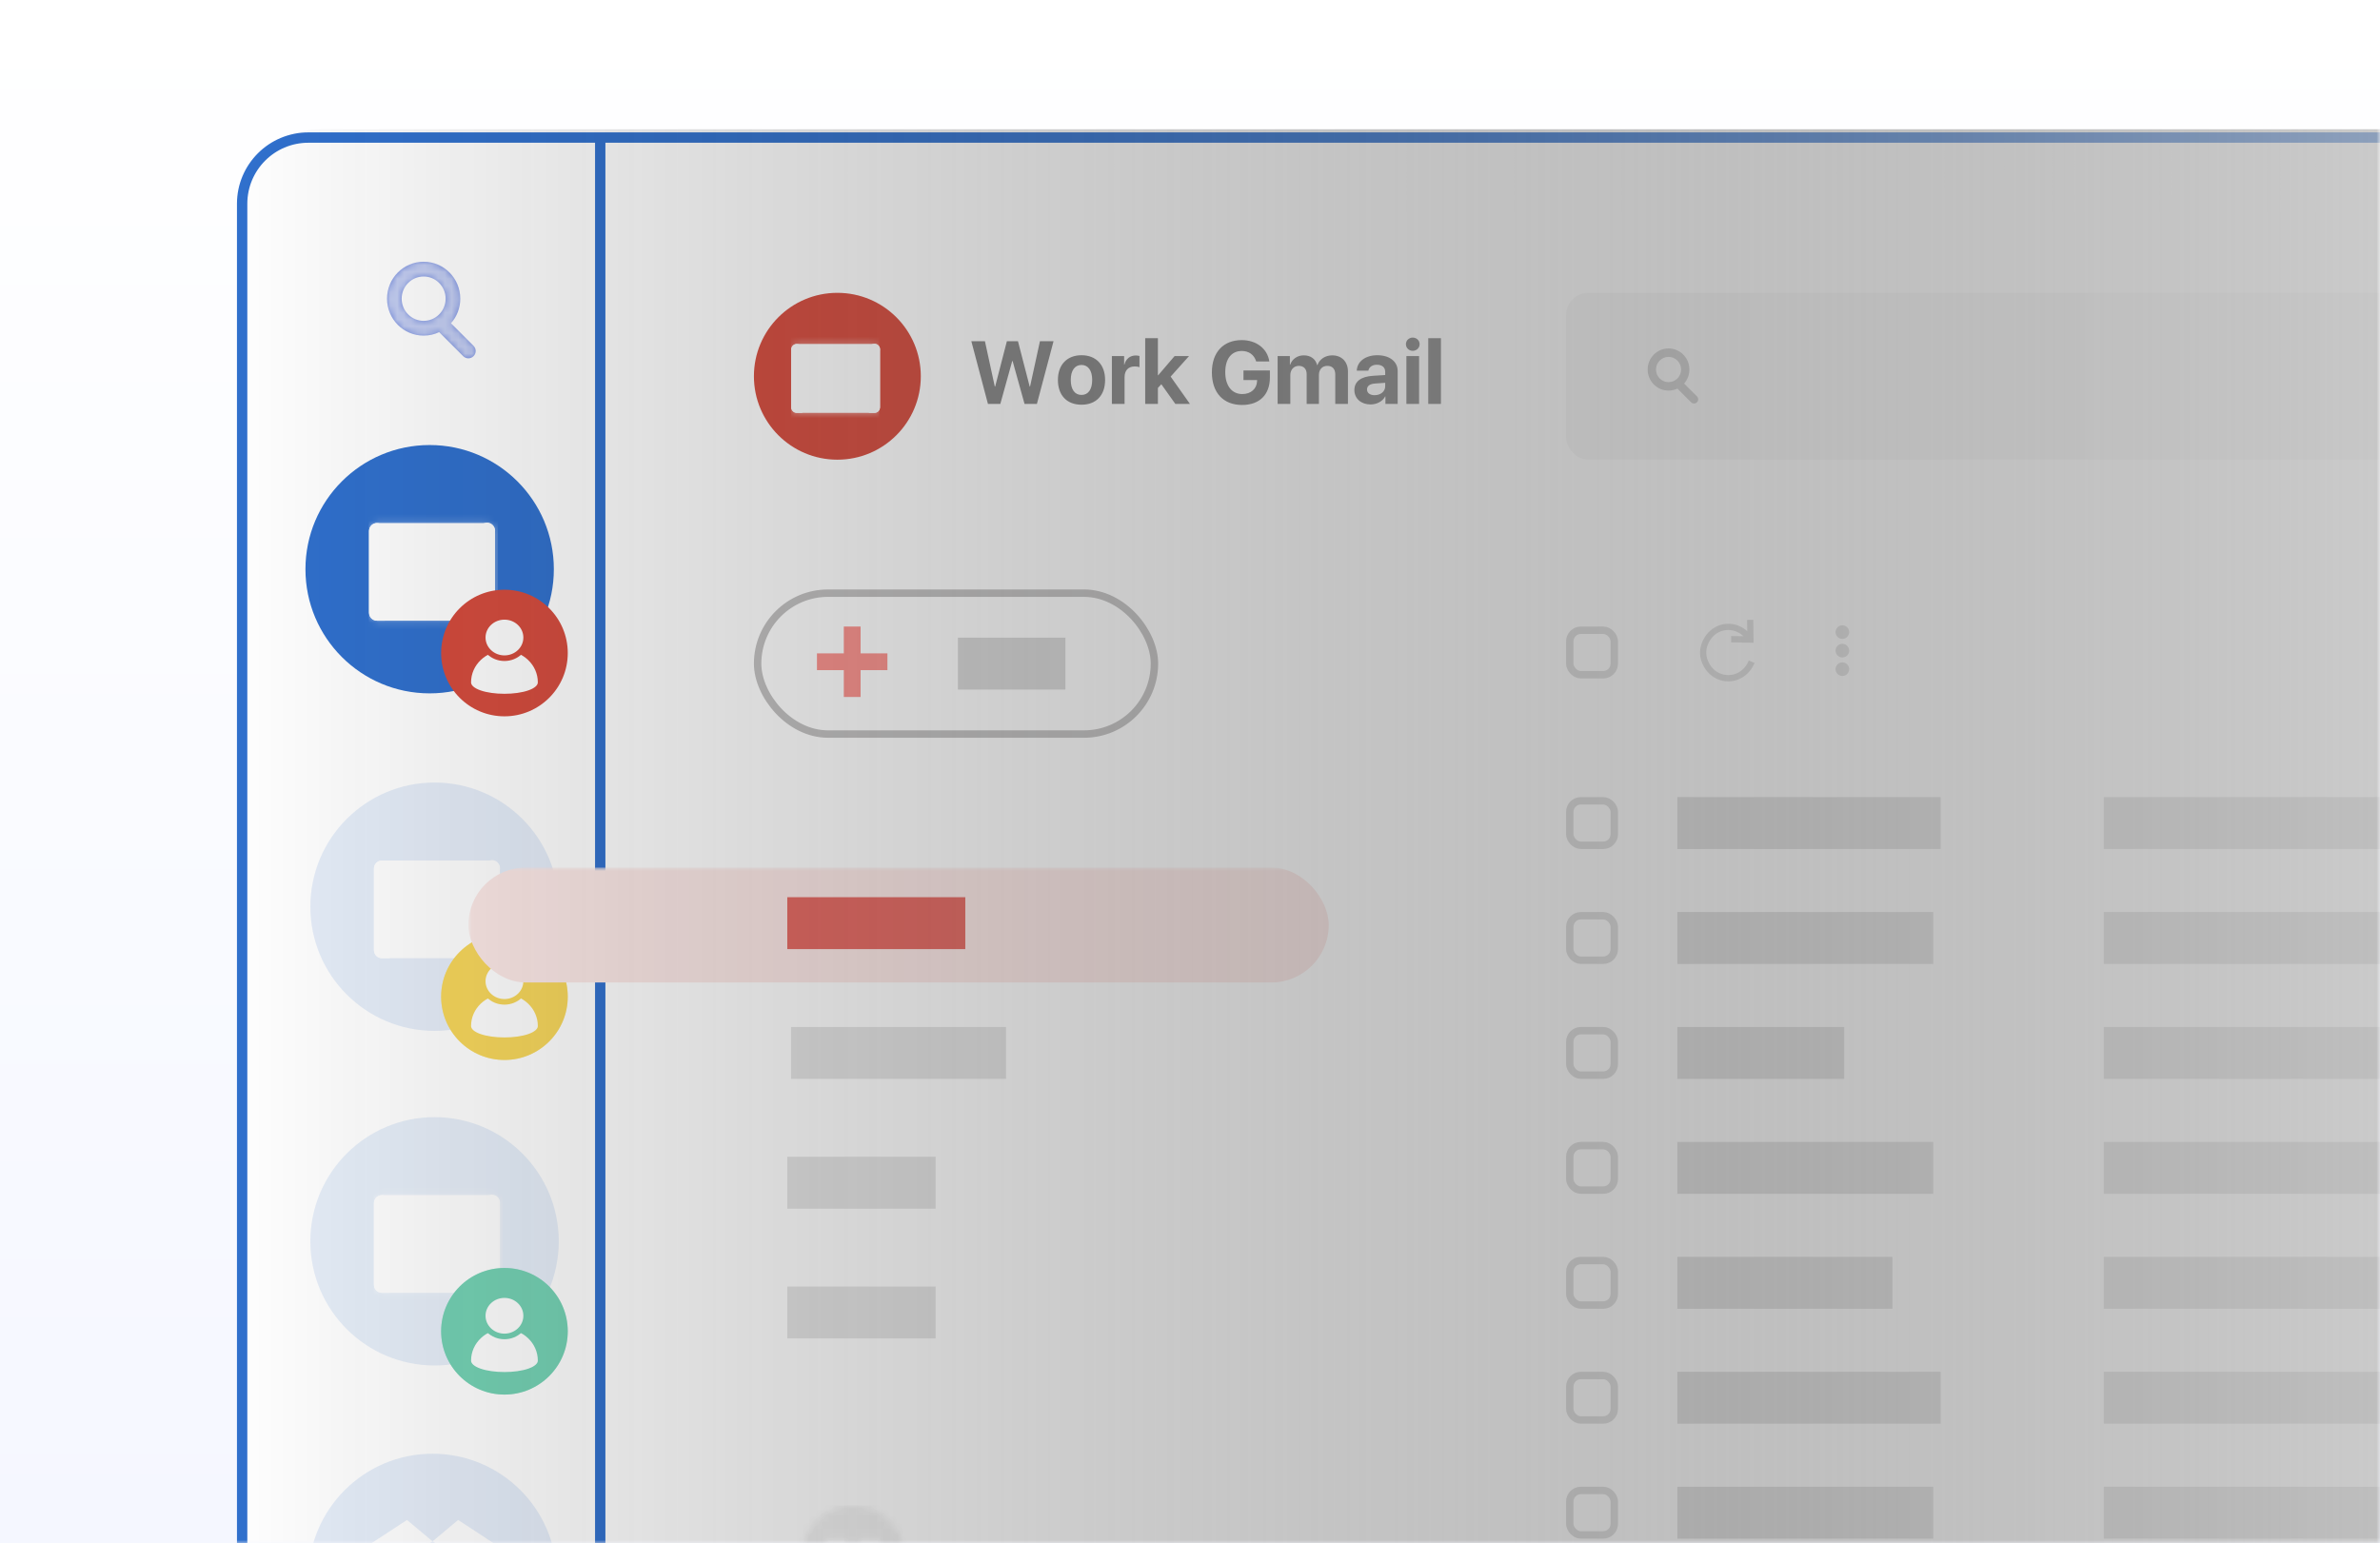 <svg xmlns="http://www.w3.org/2000/svg" xmlns:xlink="http://www.w3.org/1999/xlink" width="350" height="227" viewBox="0 0 350 227">
  <defs>
    <linearGradient id="multi-account-b" x1="50%" x2="50%" y1="0%" y2="100%">
      <stop offset="0%" stop-color="#FFF"/>
      <stop offset="100%" stop-color="#F5F7FF"/>
    </linearGradient>
    <rect id="multi-account-a" width="350" height="227"/>
    <rect id="multi-account-e" width="678.795" height="402.375" rx="9.739"/>
    <filter id="multi-account-d" width="110.4%" height="117.5%" x="-5.2%" y="-6.5%" filterUnits="objectBoundingBox">
      <feMorphology in="SourceAlpha" operator="dilate" radius=".761" result="shadowSpreadOuter1"/>
      <feOffset dy="9" in="shadowSpreadOuter1" result="shadowOffsetOuter1"/>
      <feGaussianBlur in="shadowOffsetOuter1" result="shadowBlurOuter1" stdDeviation="10"/>
      <feComposite in="shadowBlurOuter1" in2="SourceAlpha" operator="out" result="shadowBlurOuter1"/>
      <feColorMatrix in="shadowBlurOuter1" values="0 0 0 0 0.137   0 0 0 0 0.243   0 0 0 0 0.471  0 0 0 0.2 0"/>
    </filter>
    <path id="multi-account-f" d="M17.398,15.192 L1.199,15.192 C0.571,15.192 0.042,14.667 0.042,14.006 L0.042,2.014 C0.042,1.37 0.555,0.828 1.199,0.828 L17.398,0.828 C18.026,0.828 18.555,1.353 18.555,2.014 L18.555,14.006 C18.555,14.667 18.042,15.192 17.398,15.192 L17.398,15.192 Z"/>
    <path id="multi-account-h" d="M0.051,1.855 C0.072,1.661 0.144,1.476 0.257,1.319 C0.637,0.794 1.381,0.676 1.91,1.065 L9.299,6.57 L16.737,0.998 C17.249,0.608 17.976,0.727 18.357,1.269 C18.559,1.548 18.621,1.889 18.555,2.206 L18.555,14.023 C18.555,14.667 18.043,15.192 17.398,15.192 L16.241,15.192 L16.241,4.306 L9.282,9.484 L2.356,4.332 L2.356,15.192 L1.199,15.192 C0.555,15.192 0.042,14.667 0.042,14.006 L0.042,1.997 C0.042,1.947 0.045,1.899 0.051,1.855 L0.051,1.855 Z"/>
    <path id="multi-account-i" d="M17.398,15.192 L1.199,15.192 C0.571,15.192 0.042,14.667 0.042,14.006 L0.042,2.014 C0.042,1.37 0.555,0.828 1.199,0.828 L17.398,0.828 C18.026,0.828 18.555,1.353 18.555,2.014 L18.555,14.006 C18.555,14.667 18.042,15.192 17.398,15.192 L17.398,15.192 Z"/>
    <path id="multi-account-k" d="M0.051,1.855 C0.072,1.661 0.144,1.476 0.257,1.319 C0.637,0.794 1.381,0.676 1.91,1.065 L9.299,6.57 L16.737,0.998 C17.249,0.608 17.976,0.727 18.357,1.269 C18.559,1.548 18.621,1.889 18.555,2.206 L18.555,14.023 C18.555,14.667 18.043,15.192 17.398,15.192 L16.241,15.192 L16.241,4.306 L9.282,9.484 L2.356,4.332 L2.356,15.192 L1.199,15.192 C0.555,15.192 0.042,14.667 0.042,14.006 L0.042,1.997 C0.042,1.947 0.045,1.899 0.051,1.855 L0.051,1.855 Z"/>
    <path id="multi-account-l" d="M17.396,15.191 L1.199,15.191 C0.571,15.191 0.042,14.666 0.042,14.006 L0.042,2.014 C0.042,1.37 0.555,0.828 1.199,0.828 L17.396,0.828 C18.024,0.828 18.553,1.353 18.553,2.014 L18.553,14.006 C18.553,14.666 18.04,15.191 17.396,15.191 L17.396,15.191 Z"/>
    <path id="multi-account-n" d="M0.051,3.185 C0.072,2.991 0.144,2.806 0.257,2.649 C0.637,2.124 1.381,2.006 1.91,2.395 L9.297,7.9 L16.735,2.328 C17.247,1.938 17.974,2.057 18.354,2.599 C18.556,2.878 18.618,3.219 18.553,3.536 L18.553,15.353 C18.553,15.996 18.04,16.521 17.396,16.521 L16.239,16.521 L16.239,5.636 L9.281,10.813 L2.356,5.662 L2.356,16.521 L1.199,16.521 C0.555,16.521 0.042,15.996 0.042,15.336 L0.042,3.327 C0.042,3.277 0.045,3.229 0.051,3.185 L0.051,3.185 Z"/>
    <path id="multi-account-o" d="M9.406,9.052 L12.722,12.367 C13.142,12.788 13.142,13.47 12.722,13.89 C12.722,13.89 12.722,13.89 12.722,13.89 C12.301,14.311 11.619,14.311 11.198,13.89 L7.667,10.36 C6.975,10.687 6.201,10.87 5.385,10.87 C2.411,10.87 0,8.437 0,5.435 C0,2.433 2.411,0 5.385,0 C8.36,0 10.771,2.433 10.771,5.435 C10.771,6.824 10.255,8.091 9.406,9.052 Z M5.385,8.696 C7.17,8.696 8.617,7.236 8.617,5.435 C8.617,3.634 7.17,2.174 5.385,2.174 C3.601,2.174 2.154,3.634 2.154,5.435 C2.154,7.236 3.601,8.696 5.385,8.696 Z"/>
    <polygon id="multi-account-q" points="0 0 551.281 0 551.281 355.553 0 355.553"/>
    <path id="multi-account-s" d="M5.362,5.16 L7.252,7.05 C7.492,7.29 7.492,7.679 7.252,7.918 C7.252,7.918 7.252,7.918 7.252,7.919 C7.012,8.158 6.624,8.158 6.384,7.919 L4.371,5.906 C3.976,6.093 3.535,6.197 3.07,6.197 C1.375,6.197 0,4.81 0,3.098 C0,1.387 1.375,0 3.07,0 C4.766,0 6.14,1.387 6.14,3.098 C6.14,3.89 5.846,4.612 5.362,5.16 Z M3.07,4.958 C4.087,4.958 4.912,4.125 4.912,3.098 C4.912,2.072 4.087,1.239 3.07,1.239 C2.053,1.239 1.228,2.072 1.228,3.098 C1.228,4.125 2.053,4.958 3.07,4.958 Z"/>
    <path id="multi-account-t" d="M12.272,10.717 L0.846,10.717 C0.403,10.717 0.03,10.346 0.03,9.88 L0.03,1.421 C0.03,0.967 0.391,0.584 0.846,0.584 L12.272,0.584 C12.715,0.584 13.088,0.955 13.088,1.421 L13.088,9.88 C13.088,10.346 12.726,10.717 12.272,10.717 L12.272,10.717 Z"/>
    <path id="multi-account-v" d="M0.036,2.247 C0.051,2.11 0.101,1.98 0.181,1.869 C0.45,1.499 0.974,1.415 1.347,1.69 L6.559,5.573 L11.805,1.642 C12.167,1.367 12.68,1.451 12.948,1.833 C13.09,2.03 13.134,2.271 13.088,2.494 L13.088,10.83 C13.088,11.284 12.726,11.655 12.272,11.655 L11.456,11.655 L11.456,3.976 L6.547,7.628 L1.662,3.994 L1.662,11.655 L0.846,11.655 C0.391,11.655 0.03,11.284 0.03,10.818 L0.03,2.347 C0.03,2.311 0.032,2.278 0.036,2.247 L0.036,2.247 Z"/>
    <path id="multi-account-w" d="M15.344,6.009 C15.08,4.599 14.451,3.368 13.458,2.317 C13.04,1.875 12.567,1.486 12.05,1.161 C11.084,0.552 10.032,0.178 8.891,0.046 C8.752,0.03 8.611,0.032 8.474,0 L7.489,0 C7.479,0.024 7.456,0.015 7.438,0.017 C7.184,0.039 6.932,0.067 6.682,0.114 C4.853,0.454 3.352,1.335 2.19,2.758 C1.234,3.929 0.707,5.271 0.594,6.768 C0.538,7.49 0.592,8.216 0.754,8.922 C0.873,9.449 1.055,9.961 1.296,10.446 C1.317,10.488 1.338,10.529 1.359,10.571 C1.756,11.338 2.267,12.022 2.907,12.612 C3.244,12.923 3.604,13.204 3.994,13.447 C5.188,14.191 6.492,14.581 7.908,14.599 C7.995,14.6 8.019,14.621 8.018,14.708 C8.014,15.452 8.016,16.196 8.016,16.94 C8.016,16.969 8.018,16.998 8.02,17.034 C8.045,17.024 8.06,17.018 8.075,17.012 C9.499,16.355 10.806,15.525 11.971,14.485 C12.203,14.279 12.425,14.062 12.639,13.836 C12.73,13.74 12.821,13.641 12.912,13.545 C13.054,13.396 13.176,13.231 13.309,13.074 C13.463,12.894 13.602,12.702 13.738,12.509 C14.039,12.083 14.309,11.638 14.535,11.168 C14.65,10.931 14.759,10.692 14.855,10.447 C14.858,10.442 14.863,10.438 14.865,10.433 C15.128,9.762 15.296,9.068 15.386,8.356 C15.417,8.107 15.437,7.858 15.45,7.608 C15.478,7.073 15.442,6.536 15.344,6.009 Z M5.757,10.487 C5.629,10.521 5.499,10.541 5.368,10.559 C5.268,10.574 5.202,10.519 5.165,10.43 L5.166,9.605 C5.17,9.524 5.137,9.438 5.203,9.366 C5.236,9.331 5.273,9.307 5.323,9.294 C5.47,9.258 5.618,9.229 5.752,9.151 C5.998,9.007 6.151,8.799 6.219,8.528 C6.229,8.485 6.24,8.442 6.25,8.399 C5.659,8.398 5.069,8.397 4.478,8.396 C4.427,8.396 4.377,8.395 4.327,8.381 C4.176,8.34 4.061,8.205 4.061,8.053 C4.06,7.177 4.062,6.3 4.062,5.424 C4.05,5.284 4.062,5.152 4.182,5.052 C4.247,4.998 4.319,4.965 4.405,4.965 C5.273,4.965 6.141,4.966 7.01,4.965 C7.239,4.965 7.43,5.192 7.356,5.414 C7.374,5.456 7.371,5.501 7.371,5.545 C7.371,6.5 7.376,7.455 7.369,8.41 C7.364,9.044 7.112,9.577 6.64,10.009 C6.615,10.031 6.591,10.055 6.567,10.078 C6.322,10.262 6.057,10.407 5.757,10.487 Z M10.56,10.426 C10.549,10.429 10.538,10.432 10.527,10.435 L10.509,10.446 C10.341,10.492 10.171,10.531 9.998,10.556 C9.865,10.575 9.765,10.502 9.764,10.371 C9.763,10.28 9.762,10.188 9.761,10.096 L9.766,9.605 C9.765,9.569 9.764,9.533 9.764,9.497 C9.764,9.371 9.813,9.318 9.973,9.282 C10.175,9.236 10.365,9.172 10.523,9.029 C10.712,8.857 10.807,8.642 10.85,8.399 L9.214,8.396 C9.155,8.396 9.095,8.397 9.036,8.396 C8.813,8.392 8.661,8.241 8.661,8.021 C8.661,7.156 8.662,6.29 8.663,5.425 C8.663,5.416 8.662,5.408 8.661,5.4 C8.644,5.238 8.691,5.105 8.838,5.015 C8.895,4.98 8.957,4.965 9.023,4.965 C9.885,4.965 10.747,4.966 11.61,4.965 C11.84,4.964 12.03,5.192 11.957,5.414 C11.974,5.456 11.971,5.5 11.971,5.544 C11.971,6.501 11.971,7.457 11.971,8.414 C11.97,9.269 11.424,10.069 10.62,10.397 C10.6,10.405 10.58,10.416 10.56,10.426 Z"/>
    <linearGradient id="multi-account-y" x1="63.506%" x2="0%" y1="50%" y2="50%">
      <stop offset="0%" stop-color="#FFF"/>
      <stop offset="100%" stop-opacity="0"/>
    </linearGradient>
  </defs>
  <g fill="none" fill-rule="evenodd">
    <mask id="multi-account-c" fill="#fff">
      <use xlink:href="#multi-account-a"/>
    </mask>
    <use fill="url(#multi-account-b)" xlink:href="#multi-account-a"/>
    <g mask="url(#multi-account-c)">
      <g transform="translate(35 18)">
        <g transform="translate(.609 2.232)">
          <g stroke-linecap="round" stroke-linejoin="round">
            <use fill="#000" filter="url(#multi-account-d)" xlink:href="#multi-account-e"/>
            <use fill="#FFF" stroke="#3070CD" stroke-width="1.522" xlink:href="#multi-account-e"/>
          </g>
          <path stroke="#3070CD" stroke-linecap="square" stroke-width="1.522" d="M52.66,0.304 L52.66,401.462"/>
          <path fill="#3070CD" d="M28.004,230.103 C17.917,230.103 9.741,221.926 9.741,211.84 C9.741,201.755 17.917,193.578 28.004,193.578 C38.091,193.578 46.268,201.755 46.268,211.84 C46.268,221.926 38.091,230.103 28.004,230.103 Z M24.245,203.318 L18.872,206.838 L22.587,209.823 L28.004,206.466 L24.245,203.318 Z M18.872,212.808 L24.245,216.327 L28.004,213.179 L22.587,209.823 L18.872,212.808 Z M28.004,213.179 L31.763,216.327 L37.136,212.808 L33.421,209.823 L28.004,213.179 Z M37.136,206.838 L31.763,203.318 L28.004,206.466 L33.421,209.823 L37.136,206.838 Z M28.015,213.856 L24.245,216.995 L22.631,215.938 L22.631,217.123 L28.015,220.363 L33.399,217.123 L33.399,215.938 L31.785,216.995 L28.015,213.856 Z" opacity=".123"/>
          <ellipse cx="28.296" cy="162.337" fill="#3070CD" opacity=".12" rx="18.264" ry="18.262"/>
          <g transform="translate(19.344 154.716)">
            <mask id="multi-account-g" fill="#fff">
              <use xlink:href="#multi-account-f"/>
            </mask>
            <use fill="#FFF" fill-rule="nonzero" opacity="0" xlink:href="#multi-account-f"/>
            <g fill="#FFF" mask="url(#multi-account-g)" opacity=".499">
              <rect width="19" height="19" transform="translate(0 -1.33)"/>
            </g>
            <use fill="#FFF" fill-rule="nonzero" xlink:href="#multi-account-h"/>
          </g>
          <ellipse cx="28.296" cy="113.125" fill="#3070CD" opacity=".122" rx="18.264" ry="18.262"/>
          <g transform="translate(19.344 105.503)">
            <mask id="multi-account-j" fill="#fff">
              <use xlink:href="#multi-account-i"/>
            </mask>
            <use fill="#FFF" fill-rule="nonzero" opacity=".496" xlink:href="#multi-account-i"/>
            <g fill="#FFF" mask="url(#multi-account-j)" opacity="0">
              <rect width="19" height="19" transform="translate(0 -1.33)"/>
            </g>
            <use fill="#FFF" fill-rule="nonzero" xlink:href="#multi-account-k"/>
          </g>
          <ellipse cx="27.575" cy="63.484" fill="#3070CD" rx="18.264" ry="18.262"/>
          <g transform="translate(18.622 54.533)">
            <g transform="translate(0 1.33)">
              <mask id="multi-account-m" fill="#fff">
                <use xlink:href="#multi-account-l"/>
              </mask>
              <use fill="#FFF" fill-rule="nonzero" opacity=".496" xlink:href="#multi-account-l"/>
              <g fill="#FFF" mask="url(#multi-account-m)" opacity=".499">
                <rect width="19" height="19" transform="translate(0 -1.33)"/>
              </g>
            </g>
            <use fill="#FFF" fill-rule="nonzero" xlink:href="#multi-account-n"/>
          </g>
          <g transform="translate(21.307 18.262)">
            <mask id="multi-account-p" fill="#fff">
              <use xlink:href="#multi-account-o"/>
            </mask>
            <use fill="#6D86DF" fill-rule="nonzero" xlink:href="#multi-account-o"/>
            <g fill="#FFF" mask="url(#multi-account-p)" opacity=".6">
              <rect width="21.913" height="21.913" transform="translate(-4.308 -4.348)"/>
            </g>
          </g>
          <g transform="translate(29.264 166.258)">
            <ellipse cx="9.311" cy="9.31" fill="#42C299" rx="9.311" ry="9.31"/>
            <g fill="#FFF" stroke="#42C299" stroke-width=".822" transform="translate(3.99 3.99)">
              <path d="M10.641,9.627 C10.641,6.829 8.259,4.56 5.321,4.56 C2.382,4.56 0,6.829 0,9.627 C0,12.426 10.641,12.426 10.641,9.627 Z"/>
              <ellipse cx="5.321" cy="3.04" rx="3.192" ry="3.04"/>
            </g>
          </g>
          <g transform="translate(29.264 66.503)">
            <ellipse cx="9.311" cy="9.31" fill="#D54B3D" rx="9.311" ry="9.31"/>
            <g fill="#FFF" stroke="#D54B3D" stroke-width=".822" transform="translate(3.99 3.99)">
              <path d="M10.641,9.627 C10.641,6.829 8.259,4.56 5.321,4.56 C2.382,4.56 0,6.829 0,9.627 C0,12.426 10.641,12.426 10.641,9.627 Z"/>
              <ellipse cx="5.321" cy="3.04" rx="3.192" ry="3.04"/>
            </g>
            <ellipse cx="9.311" cy="109.065" fill="#FFF" opacity=".262" rx="9.311" ry="9.31"/>
          </g>
          <g transform="translate(29.264 117.046)">
            <ellipse cx="9.311" cy="9.31" fill="#F4C921" rx="9.311" ry="9.31"/>
            <g fill="#FFF" stroke="#F4C921" stroke-width=".822" transform="translate(3.99 3.99)">
              <path d="M10.641,9.627 C10.641,6.829 8.259,4.56 5.321,4.56 C2.382,4.56 0,6.829 0,9.627 C0,12.426 10.641,12.426 10.641,9.627 Z"/>
              <ellipse cx="5.321" cy="3.04" rx="3.192" ry="3.04"/>
            </g>
            <ellipse cx="9.311" cy="9.31" fill="#FFF" opacity=".262" rx="9.311" ry="9.31"/>
          </g>
          <g transform="translate(54.537 2.66)">
            <mask id="multi-account-r" fill="#fff">
              <use xlink:href="#multi-account-q"/>
            </mask>
            <use fill="#FFF" xlink:href="#multi-account-q"/>
            <rect width="126.526" height="16.905" x="-21.269" y="104.703" fill="#FCE8E6" mask="url(#multi-account-r)" rx="8.453"/>
            <rect width="263.959" height="24.54" x="140.16" y="20.177" fill="#F6F6F6" rx="3.272"/>
            <use fill="#C4C4C4" fill-rule="nonzero" transform="translate(152.158 28.357)" xlink:href="#multi-account-s"/>
            <rect width="58.355" height="20.722" x="21.269" y="64.349" fill="#FFF" stroke="#C1C0C0" stroke-width="1.091" rx="10.361"/>
            <polygon fill="#D8D8D8" points="50.719 70.892 66.535 70.892 66.535 78.527 50.719 78.527"/>
            <path fill="#FB908B" d="M33.943,73.204 L33.943,69.257 L36.41,69.257 L36.41,73.204 L40.357,73.204 L40.357,75.671 L36.41,75.671 L36.41,79.618 L33.943,79.618 L33.943,75.671 L29.995,75.671 L29.995,73.204 L33.943,73.204 Z"/>
            <ellipse cx="32.995" cy="32.447" fill="#D54B3D" rx="12.271" ry="12.27"/>
            <g transform="translate(26.178 26.176)">
              <g transform="translate(0 .938)">
                <mask id="multi-account-u" fill="#fff">
                  <use xlink:href="#multi-account-t"/>
                </mask>
                <use fill="#FFF" fill-rule="nonzero" opacity=".496" xlink:href="#multi-account-t"/>
                <g fill="#FFF" mask="url(#multi-account-u)" opacity=".499">
                  <rect width="12.976" height="12.976" transform="translate(0 -.938)"/>
                </g>
              </g>
              <use fill="#FFF" fill-rule="nonzero" xlink:href="#multi-account-v"/>
            </g>
            <path fill="#858585" d="M58.711,30.209 L56.96,36.51 L55.138,36.51 L52.697,27.289 L54.697,27.289 L56.148,33.967 L56.199,33.967 L57.925,27.289 L59.554,27.289 L61.28,33.967 L61.331,33.967 L62.788,27.289 L64.789,27.289 L62.341,36.51 L60.519,36.51 L58.768,30.209 L58.711,30.209 Z M68.898,36.632 C66.764,36.632 65.428,35.264 65.428,32.989 C65.428,30.74 66.783,29.353 68.898,29.353 C71.02,29.353 72.369,30.733 72.369,32.989 C72.369,35.271 71.033,36.632 68.898,36.632 Z M68.898,35.194 C69.882,35.194 70.47,34.389 70.47,32.989 C70.47,31.602 69.876,30.784 68.898,30.784 C67.914,30.784 67.32,31.609 67.32,32.989 C67.32,34.389 67.914,35.194 68.898,35.194 Z M73.366,36.51 L73.366,29.474 L75.168,29.474 L75.168,30.733 L75.206,30.733 C75.443,29.864 76.05,29.391 76.881,29.391 C77.098,29.391 77.29,29.417 77.424,29.462 L77.424,31.11 C77.264,31.046 77.008,31.002 76.734,31.002 C75.788,31.002 75.232,31.59 75.232,32.574 L75.232,36.51 L73.366,36.51 Z M80.159,32.318 L82.594,29.474 L84.716,29.474 L82.006,32.497 L84.844,36.51 L82.696,36.51 L80.639,33.622 L80.134,34.165 L80.134,36.51 L78.267,36.51 L78.267,26.848 L80.134,26.848 L80.134,32.318 L80.159,32.318 Z M96.603,32.638 C96.603,35.149 95.082,36.67 92.513,36.67 C89.759,36.67 88.071,34.868 88.071,31.871 C88.071,28.918 89.759,27.129 92.468,27.129 C94.622,27.129 96.245,28.401 96.52,30.267 L94.584,30.267 C94.303,29.302 93.517,28.727 92.475,28.727 C90.954,28.727 90.04,29.883 90.04,31.845 C90.04,33.845 91.011,35.066 92.545,35.066 C93.804,35.066 94.68,34.293 94.718,33.149 L94.724,33.002 L92.718,33.002 L92.718,31.596 L96.603,31.596 L96.603,32.638 Z M97.741,36.51 L97.741,29.474 L99.543,29.474 L99.543,30.752 L99.582,30.752 C99.882,29.902 100.649,29.372 101.588,29.372 C102.598,29.372 103.314,29.89 103.55,30.81 L103.589,30.81 C103.908,29.928 104.752,29.372 105.775,29.372 C107.155,29.372 108.082,30.311 108.082,31.73 L108.082,36.51 L106.216,36.51 L106.216,32.197 C106.216,31.372 105.8,30.919 105.04,30.919 C104.305,30.919 103.813,31.455 103.813,32.254 L103.813,36.51 L102.01,36.51 L102.01,32.126 C102.01,31.372 101.576,30.919 100.853,30.919 C100.118,30.919 99.607,31.481 99.607,32.28 L99.607,36.51 L97.741,36.51 Z M112.006,35.232 C112.869,35.232 113.559,34.695 113.559,33.929 L113.559,33.411 L112.083,33.513 C111.303,33.564 110.887,33.871 110.887,34.389 C110.887,34.906 111.328,35.232 112.006,35.232 Z M111.399,36.593 C110.044,36.593 109.028,35.743 109.028,34.484 C109.028,33.206 110.005,32.484 111.801,32.376 L113.559,32.267 L113.559,31.8 C113.559,31.123 113.092,30.752 112.325,30.752 C111.648,30.752 111.175,31.11 111.086,31.622 L109.379,31.622 C109.43,30.28 110.645,29.353 112.402,29.353 C114.211,29.353 115.393,30.28 115.393,31.685 L115.393,36.51 L113.591,36.51 L113.591,35.424 L113.552,35.424 C113.169,36.159 112.3,36.593 111.399,36.593 Z M116.678,36.51 L116.678,29.474 L118.544,29.474 L118.544,36.51 L116.678,36.51 Z M117.611,28.707 C117.061,28.707 116.607,28.286 116.607,27.73 C116.607,27.174 117.061,26.758 117.611,26.758 C118.167,26.758 118.621,27.174 118.621,27.73 C118.621,28.286 118.167,28.707 117.611,28.707 Z M119.892,36.51 L119.892,26.848 L121.759,26.848 L121.759,36.51 L119.892,36.51 Z"/>
            <rect width="38.721" height="7.635" x="156.521" y="94.342" fill="#D8D8D8"/>
            <rect width="205.059" height="7.635" x="219.239" y="94.342" fill="#D8D8D8"/>
            <rect width="38.721" height="7.635" x="156.521" y="178.867" fill="#D8D8D8"/>
            <rect width="205.059" height="7.635" x="219.239" y="178.867" fill="#D8D8D8"/>
            <rect width="26.178" height="7.635" x="25.632" y="109.065" fill="#D93026" opacity=".703"/>
            <rect width="37.631" height="7.635" x="156.521" y="111.247" fill="#D8D8D8"/>
            <rect width="199.06" height="7.635" x="219.239" y="111.247" fill="#D8D8D8"/>
            <rect width="37.631" height="7.635" x="156.521" y="195.772" fill="#D8D8D8"/>
            <rect width="199.06" height="7.635" x="219.239" y="195.772" fill="#D8D8D8"/>
            <polygon fill="#D8D8D8" points="26.178 128.152 57.809 128.152 57.809 135.786 26.178 135.786" opacity=".703"/>
            <rect width="24.542" height="7.635" x="156.521" y="128.152" fill="#D8D8D8"/>
            <rect width="129.798" height="7.635" x="219.239" y="128.152" fill="#D8D8D8"/>
            <polygon fill="#D8D8D8" points="25.632 147.238 47.447 147.238 47.447 154.873 25.632 154.873" opacity=".703"/>
            <rect width="37.631" height="7.635" x="156.521" y="145.057" fill="#D8D8D8"/>
            <rect width="205.059" height="7.635" x="219.239" y="145.057" fill="#D8D8D8"/>
            <polygon fill="#D8D8D8" points="25.632 166.325 47.447 166.325 47.447 173.959 25.632 173.959" opacity=".703"/>
            <rect width="31.631" height="7.635" x="156.521" y="161.962" fill="#D8D8D8"/>
            <rect width="205.059" height="7.635" x="219.239" y="161.962" fill="#D8D8D8"/>
            <rect width="6.545" height="6.544" x="140.705" y="94.887" stroke="#D8D8D8" stroke-width="1.091" rx="1.636"/>
            <rect width="6.545" height="6.544" x="140.705" y="69.802" stroke="#D8D8D8" stroke-width="1.091" rx="1.636"/>
            <g fill="#D8D8D8" transform="translate(179.972 69.257)">
              <ellipse cx=".818" cy=".818" rx="1" ry="1"/>
              <ellipse cx=".818" cy="6.271" rx="1" ry="1"/>
              <ellipse cx=".818" cy="3.545" rx="1" ry="1"/>
            </g>
            <path fill="#D8D8D8" d="M3.943,0.684 C2.806,0.684 1.852,1.17 1.17,1.773 L1.193,0.116 L0.284,0.104 L0.239,3.476 L3.545,3.419 L3.534,2.491 L1.727,2.515 C2.261,2.016 3.034,1.599 3.954,1.599 C6.067,1.599 7.203,3.523 7.203,4.913 C7.203,6.304 6.079,8.228 3.954,8.228 C2.363,8.228 1.352,7.127 0.943,6.095 L0.102,6.443 C0.761,8.089 2.272,9.155 3.954,9.155 C6.442,9.155 8.112,6.965 8.112,4.913 C8.09,2.874 6.419,0.684 3.943,0.684 Z" transform="matrix(-1 0 0 1 167.974 68.166)"/>
            <rect width="6.545" height="6.544" x="140.705" y="111.792" stroke="#D8D8D8" stroke-width="1.091" rx="1.636"/>
            <rect width="6.545" height="6.544" x="140.705" y="128.697" stroke="#D8D8D8" stroke-width="1.091" rx="1.636"/>
            <rect width="6.545" height="6.544" x="140.705" y="145.602" stroke="#D8D8D8" stroke-width="1.091" rx="1.636"/>
            <rect width="6.545" height="6.544" x="140.705" y="162.507" stroke="#D8D8D8" stroke-width="1.091" rx="1.636"/>
            <rect width="6.545" height="6.544" x="140.705" y="179.412" stroke="#D8D8D8" stroke-width="1.091" rx="1.636"/>
            <rect width="6.545" height="6.544" x="140.705" y="196.318" stroke="#D8D8D8" stroke-width="1.091" rx="1.636"/>
            <g opacity=".698" transform="translate(27.269 198.499)">
              <mask id="multi-account-x" fill="#fff">
                <use xlink:href="#multi-account-w"/>
              </mask>
              <use fill="#FFF" fill-rule="nonzero" xlink:href="#multi-account-w"/>
              <g fill="#292929" mask="url(#multi-account-x)" opacity=".1">
                <rect width="15.932" height="16.928"/>
              </g>
            </g>
          </g>
        </g>
        <path fill="url(#multi-account-y)" d="M12.174,1.015 L687.929,1.015 C694.652,1.015 700.103,6.465 700.103,13.189 L700.103,393.65 C700.103,400.374 694.652,405.825 687.929,405.825 L12.174,405.825 C5.451,405.825 2.03633277e-14,400.374 1.95399252e-14,393.65 L1.77635684e-15,13.189 C9.52954417e-16,6.465 5.451,1.015 12.174,1.015 Z" style="mix-blend-mode:screen"/>
      </g>
    </g>
  </g>
</svg>
